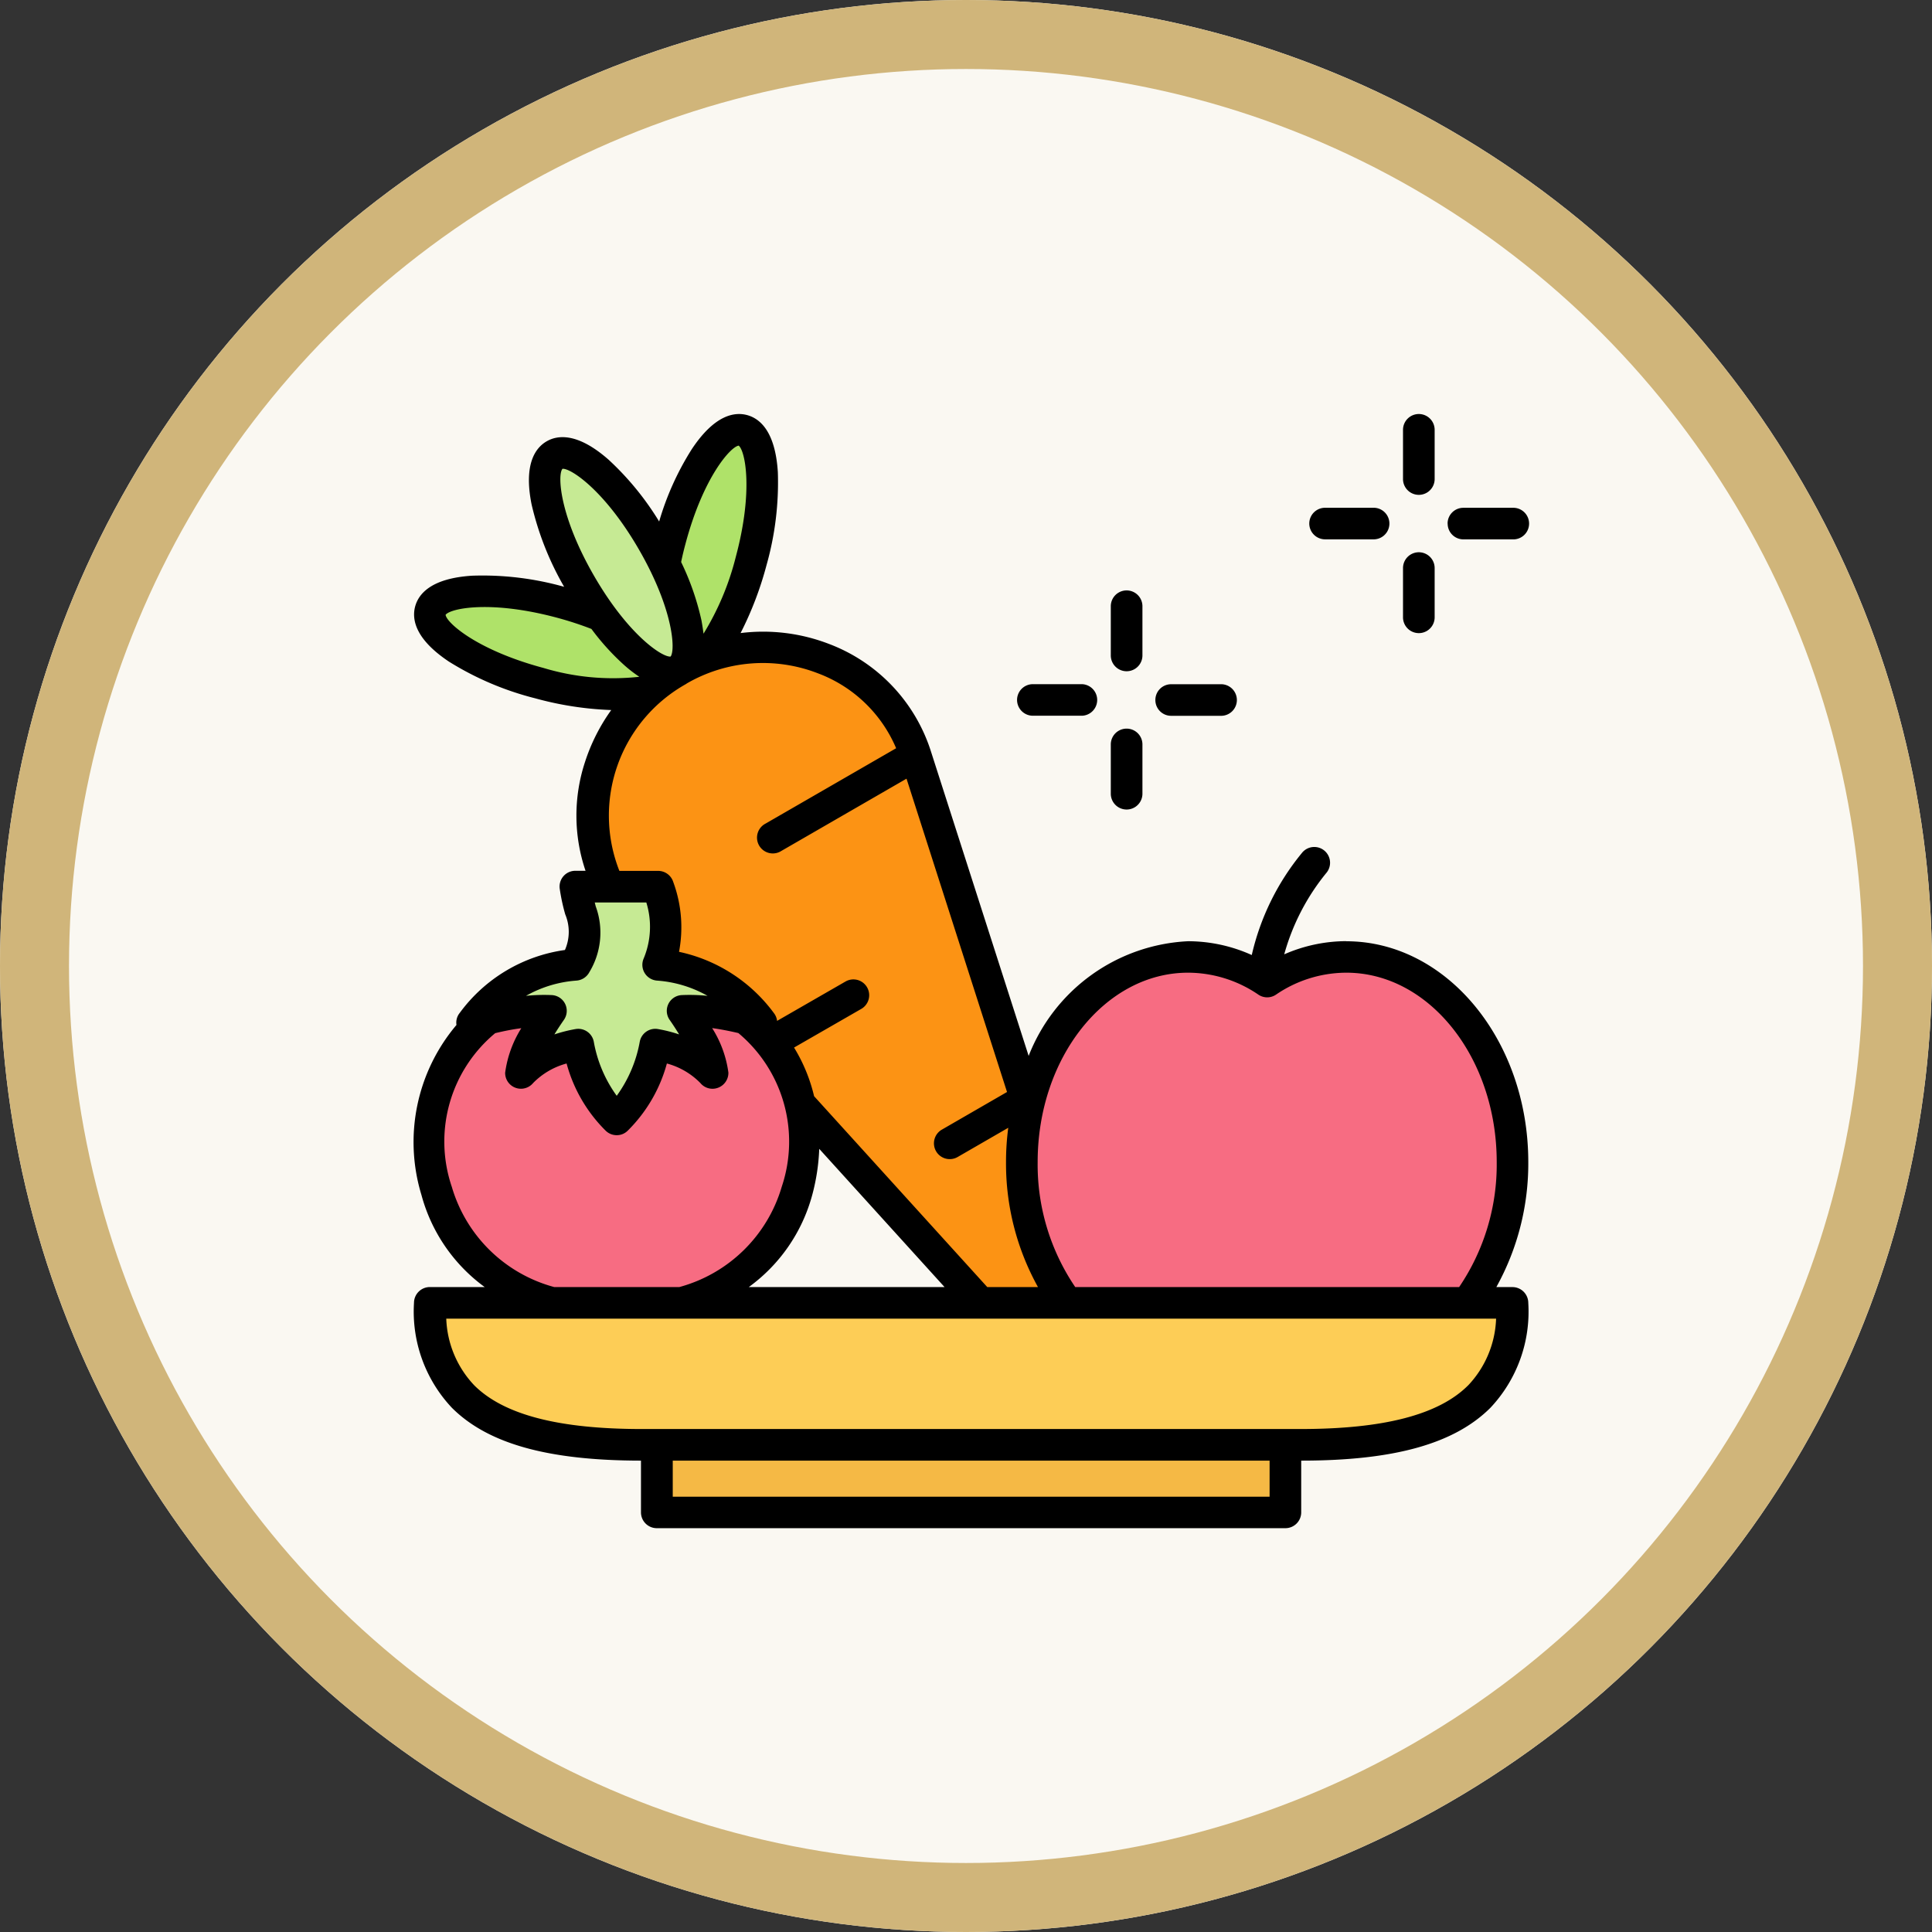<svg xmlns="http://www.w3.org/2000/svg" width="56" height="56" viewBox="0 0 56 56">
  <rect x="0" y="0" width="56" height="56" fill="#333333" stroke="none"/>
  <g id="Grupo_1131090" data-name="Grupo 1131090" transform="translate(-180 -3500)">
    <g id="Grupo_1130946" data-name="Grupo 1130946" transform="translate(0 -139)">
      <g id="Grupo_1106391" data-name="Grupo 1106391" transform="translate(0 -330)">
        <g id="Elipse_12294" data-name="Elipse 12294" transform="translate(180 3969)" fill="#faf8f2" stroke="#d0b57a" stroke-width="2">
          <circle cx="28" cy="28" r="28" stroke="none"/>
          <circle cx="28" cy="28" r="27" fill="none"/>
        </g>
      </g>
    </g>
    <g id="alimentos-organicos" transform="translate(183.016 3503.006)">
      <g id="Grupo_1131089" data-name="Grupo 1131089" transform="translate(9.444 9.453)">
        <g id="Grupo_1131085" data-name="Grupo 1131085" transform="translate(0)">
          <g id="Grupo_1131084" data-name="Grupo 1131084">
            <path id="Trazado_913221" data-name="Trazado 913221" d="M120.076,16.024c-.646-.173-1.587,1.242-2.1,3.162s-.407,3.616.239,3.789,1.587-1.242,2.1-3.162.407-3.616-.239-3.789Z" transform="translate(-111.004 -16.01)" fill="#afe269" fill-rule="evenodd"/>
            <path id="Trazado_913222" data-name="Trazado 913222" d="M16.027,88.144c.173-.646,1.87-.753,3.789-.239s3.335,1.455,3.162,2.1-1.87.753-3.789.239S15.854,88.79,16.027,88.144Z" transform="translate(-16.013 -82.9)" fill="#afe269" fill-rule="evenodd"/>
            <ellipse id="Elipse_12458" data-name="Elipse 12458" cx="1.239" cy="3.678" rx="1.239" ry="3.678" transform="matrix(0.866, -0.5, 0.5, 0.866, 2.545, 1.354)" fill="#c6ea94"/>
          </g>
          <path id="Trazado_913223" data-name="Trazado 913223" d="M100.755,133.179l-11.63-12.823a4.805,4.805,0,1,1,8.216-4.744l5.29,16.484a1.1,1.1,0,0,1-1.877,1.083Z" transform="translate(-83.264 -106.178)" fill="#fc9314" fill-rule="evenodd"/>
        </g>
        <g id="Grupo_1131086" data-name="Grupo 1131086" transform="translate(0 13.242)">
          <path id="Trazado_913224" data-name="Trazado 913224" d="M18.566,270.948c-1.958.525-3.015,2.93-2.36,5.372a5.134,5.134,0,0,0,5.224,3.52,5.134,5.134,0,0,0,5.224-3.52c.654-2.442-.4-4.847-2.36-5.372C24.189,270.919,18.671,270.919,18.566,270.948Z" transform="translate(-16.012 -267.502)" fill="#f76c82" fill-rule="evenodd"/>
          <path id="Trazado_913225" data-name="Trazado 913225" d="M39.334,220.815a4.057,4.057,0,0,0-2.866,1.522.065.065,0,0,0,.067.105,6.984,6.984,0,0,1,2.092-.294,6.438,6.438,0,0,0-.838,1.594.065.065,0,0,0,.108.063,3.206,3.206,0,0,1,1.521-.679,4.073,4.073,0,0,0,1.07,2.126.065.065,0,0,0,.092,0,4.074,4.074,0,0,0,1.07-2.126,3.206,3.206,0,0,1,1.521.679.065.065,0,0,0,.108-.063,6.434,6.434,0,0,0-.838-1.594,6.985,6.985,0,0,1,2.092.294.065.065,0,0,0,.067-.105,4.057,4.057,0,0,0-2.866-1.522,2.914,2.914,0,0,0,.043-2.126.194.194,0,0,0-.188-.141H39.566a.2.2,0,0,0-.192.234C39.528,219.565,39.817,219.9,39.334,220.815Z" transform="translate(-35.117 -218.548)" fill="#c6ea94" fill-rule="evenodd"/>
        </g>
        <g id="Grupo_1131087" data-name="Grupo 1131087" transform="translate(17.16 15.279)">
          <path id="Trazado_913226" data-name="Trazado 913226" d="M283.29,249.7a4.1,4.1,0,0,1,2.293.715,4.1,4.1,0,0,1,2.293-.715c2.661,0,4.819,2.662,4.819,5.946s-2.157,5.946-4.819,5.946a4.1,4.1,0,0,1-2.293-.715,4.1,4.1,0,0,1-2.293.715c-2.661,0-4.819-2.662-4.819-5.946S280.628,249.7,283.29,249.7Z" transform="translate(-278.471 -249.7)" fill="#f76c82" fill-rule="evenodd"/>
        </g>
        <g id="Grupo_1131088" data-name="Grupo 1131088" transform="translate(0.009 25.307)">
          <path id="Trazado_913227" data-name="Trazado 913227" d="M117.026,442.963h17.563a.328.328,0,0,1,.327.327V446.1a.328.328,0,0,1-.327.327H117.026a.328.328,0,0,1-.327-.327V443.29A.327.327,0,0,1,117.026,442.963Z" transform="translate(-110.125 -440.355)" fill="#f5b945" fill-rule="evenodd"/>
          <path id="Trazado_913228" data-name="Trazado 913228" d="M16.475,403.079H47.186a.327.327,0,0,1,.326.345c-.141,2.5-1.869,3.788-6.23,3.769h-18.9c-4.36.019-6.089-1.267-6.23-3.769a.327.327,0,0,1,.326-.345Z" transform="translate(-16.148 -403.079)" fill="#fdcd56" fill-rule="evenodd"/>
        </g>
      </g>
      <path id="Trazado_913229" data-name="Trazado 913229" d="M34.934,12.17a.458.458,0,0,1,.458-.458H36.82a.458.458,0,0,1,0,.915H35.392A.459.459,0,0,1,34.934,12.17Zm2.717,2.717V13.46a.458.458,0,0,1,.917,0v1.427a.458.458,0,0,1-.917,0Zm0-4.007V9.453a.458.458,0,0,1,.917,0v1.426a.458.458,0,0,1-.917,0Zm1.292,1.291a.456.456,0,0,1,.455-.458h1.428a.458.458,0,1,1,0,.915H39.4a.456.456,0,0,1-.455-.457ZM26.464,17.282a.458.458,0,0,1,.458-.457H28.35a.458.458,0,0,1,0,.915H26.923A.459.459,0,0,1,26.464,17.282ZM29.181,20V18.572a.458.458,0,0,1,.917,0V20a.458.458,0,0,1-.917,0Zm0-4.007V14.566a.458.458,0,0,1,.917,0v1.426a.458.458,0,0,1-.917,0Zm1.292,1.291a.456.456,0,0,1,.455-.457h1.428a.458.458,0,1,1,0,.915H30.928A.456.456,0,0,1,30.473,17.282ZM28.15,34.3a6.32,6.32,0,0,1-1.089-3.624c0-3.027,1.957-5.488,4.359-5.488a3.625,3.625,0,0,1,2.04.637.455.455,0,0,0,.508,0,3.624,3.624,0,0,1,2.04-.637c2.4,0,4.359,2.461,4.359,5.488A6.321,6.321,0,0,1,39.278,34.3Zm11.386,2.852c-.852.85-2.443,1.263-4.858,1.263H15.589c-2.415,0-4-.414-4.855-1.263a2.962,2.962,0,0,1-.815-1.936H40.349A2.96,2.96,0,0,1,39.536,37.153ZM16.484,40.377V39.331h17.3v1.046Zm-6.405-8.984a4.083,4.083,0,0,1,1.258-4.452q.411-.1.757-.144a3.243,3.243,0,0,0-.468,1.291.458.458,0,0,0,.809.3,2.13,2.13,0,0,1,.972-.568,4.327,4.327,0,0,0,1.135,1.95.456.456,0,0,0,.317.128.446.446,0,0,0,.317-.128,4.336,4.336,0,0,0,1.138-1.95,2.129,2.129,0,0,1,.972.568.455.455,0,0,0,.511.135.461.461,0,0,0,.3-.439,3.207,3.207,0,0,0-.471-1.29c.234.032.486.08.76.144a4.1,4.1,0,0,1,1.258,4.452A4.252,4.252,0,0,1,16.675,34.3H13.048a4.242,4.242,0,0,1-2.969-2.908Zm3.615-5.976a3.47,3.47,0,0,0-1.464.442,5.1,5.1,0,0,1,.744-.022.457.457,0,0,1,.354.72c-.092.133-.188.276-.274.42a4.172,4.172,0,0,1,.618-.156.5.5,0,0,1,.074-.006.459.459,0,0,1,.449.372,3.8,3.8,0,0,0,.665,1.569,3.812,3.812,0,0,0,.668-1.569.458.458,0,0,1,.523-.366,4.156,4.156,0,0,1,.618.156c-.089-.145-.181-.288-.274-.42a.457.457,0,0,1,.354-.72,5.1,5.1,0,0,1,.744.022,3.47,3.47,0,0,0-1.467-.442.459.459,0,0,1-.385-.64,2.388,2.388,0,0,0,.077-1.625H14.223l.028.112a2.212,2.212,0,0,1-.185,1.91.461.461,0,0,1-.372.243Zm6.833,6.213a4.858,4.858,0,0,1-1.84,2.671h5.676L20.73,30.294A6.012,6.012,0,0,1,20.527,31.631ZM16.881,16.814a4.371,4.371,0,0,0-1.944,5.423h1.126a.458.458,0,0,1,.434.318,3.79,3.79,0,0,1,.169,2.028,4.606,4.606,0,0,1,2.75,1.776.45.45,0,0,1,.092.226L21.5,25.439a.458.458,0,0,1,.458.793L20,27.358a4.793,4.793,0,0,1,.581,1.41L25.6,34.3H27.07a7.377,7.377,0,0,1-.926-3.624,7.524,7.524,0,0,1,.065-.993l-1.458.842a.458.458,0,1,1-.458-.793l1.88-1.086-2.913-9.082-3.627,2.094a.458.458,0,1,1-.458-.792l3.784-2.184a3.973,3.973,0,0,0-2.27-2.173,4.405,4.405,0,0,0-3.806.3Zm-6.981-2c.142-.186,1.3-.432,3.227.084a9.8,9.8,0,0,1,1,.326,7.038,7.038,0,0,0,.954,1.052,3.84,3.84,0,0,0,.434.335,6.981,6.981,0,0,1-2.778-.256C10.811,15.84,9.928,15.046,9.9,14.816Zm3.384-4.231c.228-.032,1.224.614,2.221,2.341s1.061,2.912.917,3.1c-.231.031-1.224-.615-2.221-2.342s-1.061-2.912-.917-3.094Zm5.11-.673c.188.14.434,1.3-.083,3.227a7.914,7.914,0,0,1-.935,2.225c-.015-.117-.034-.242-.058-.377a7.636,7.636,0,0,0-.591-1.7c.037-.179.08-.359.129-.539C17.37,10.822,18.164,9.939,18.395,9.911ZM36.008,24.274a4.492,4.492,0,0,0-1.8.382,6.446,6.446,0,0,1,1.234-2.376.457.457,0,1,0-.726-.557,7.176,7.176,0,0,0-1.449,2.953,4.5,4.5,0,0,0-1.846-.4A5.23,5.23,0,0,0,26.8,27.6l-2.84-8.85a4.928,4.928,0,0,0-2.941-3.089,5.3,5.3,0,0,0-2.569-.317,9.879,9.879,0,0,0,.751-1.966,8.8,8.8,0,0,0,.329-2.7c-.074-1.188-.526-1.555-.892-1.653s-.941-.006-1.6.985a8.191,8.191,0,0,0-.948,2.1,8.334,8.334,0,0,0-1.461-1.787c-.892-.787-1.474-.726-1.8-.537s-.671.66-.437,1.827a8.685,8.685,0,0,0,.944,2.39,8.719,8.719,0,0,0-2.667-.322c-1.187.075-1.554.527-1.652.893s-.006.941.984,1.6a8.779,8.779,0,0,0,2.5,1.062,9.538,9.538,0,0,0,2.2.339,5.468,5.468,0,0,0-.763,1.514,4.973,4.973,0,0,0,.018,3.145H13.66a.457.457,0,0,0-.452.521,5.592,5.592,0,0,0,.16.743,1.307,1.307,0,0,1-.009,1.032,4.565,4.565,0,0,0-3.052,1.827.445.445,0,0,0-.092.346A5.254,5.254,0,0,0,9.2,31.631,4.869,4.869,0,0,0,11.033,34.3H9.442a.459.459,0,0,0-.458.458,4.066,4.066,0,0,0,1.1,3.043c1.043,1.041,2.787,1.528,5.479,1.53v1.5a.458.458,0,0,0,.458.458H34.242a.458.458,0,0,0,.458-.458v-1.5c2.695,0,4.436-.488,5.482-1.529a4.065,4.065,0,0,0,1.1-3.043.459.459,0,0,0-.458-.458h-.468a7.377,7.377,0,0,0,.926-3.624c0-3.531-2.369-6.4-5.276-6.4Z" transform="translate(0 0)" fill-rule="evenodd"/>
    </g>
  </g>
</svg>
